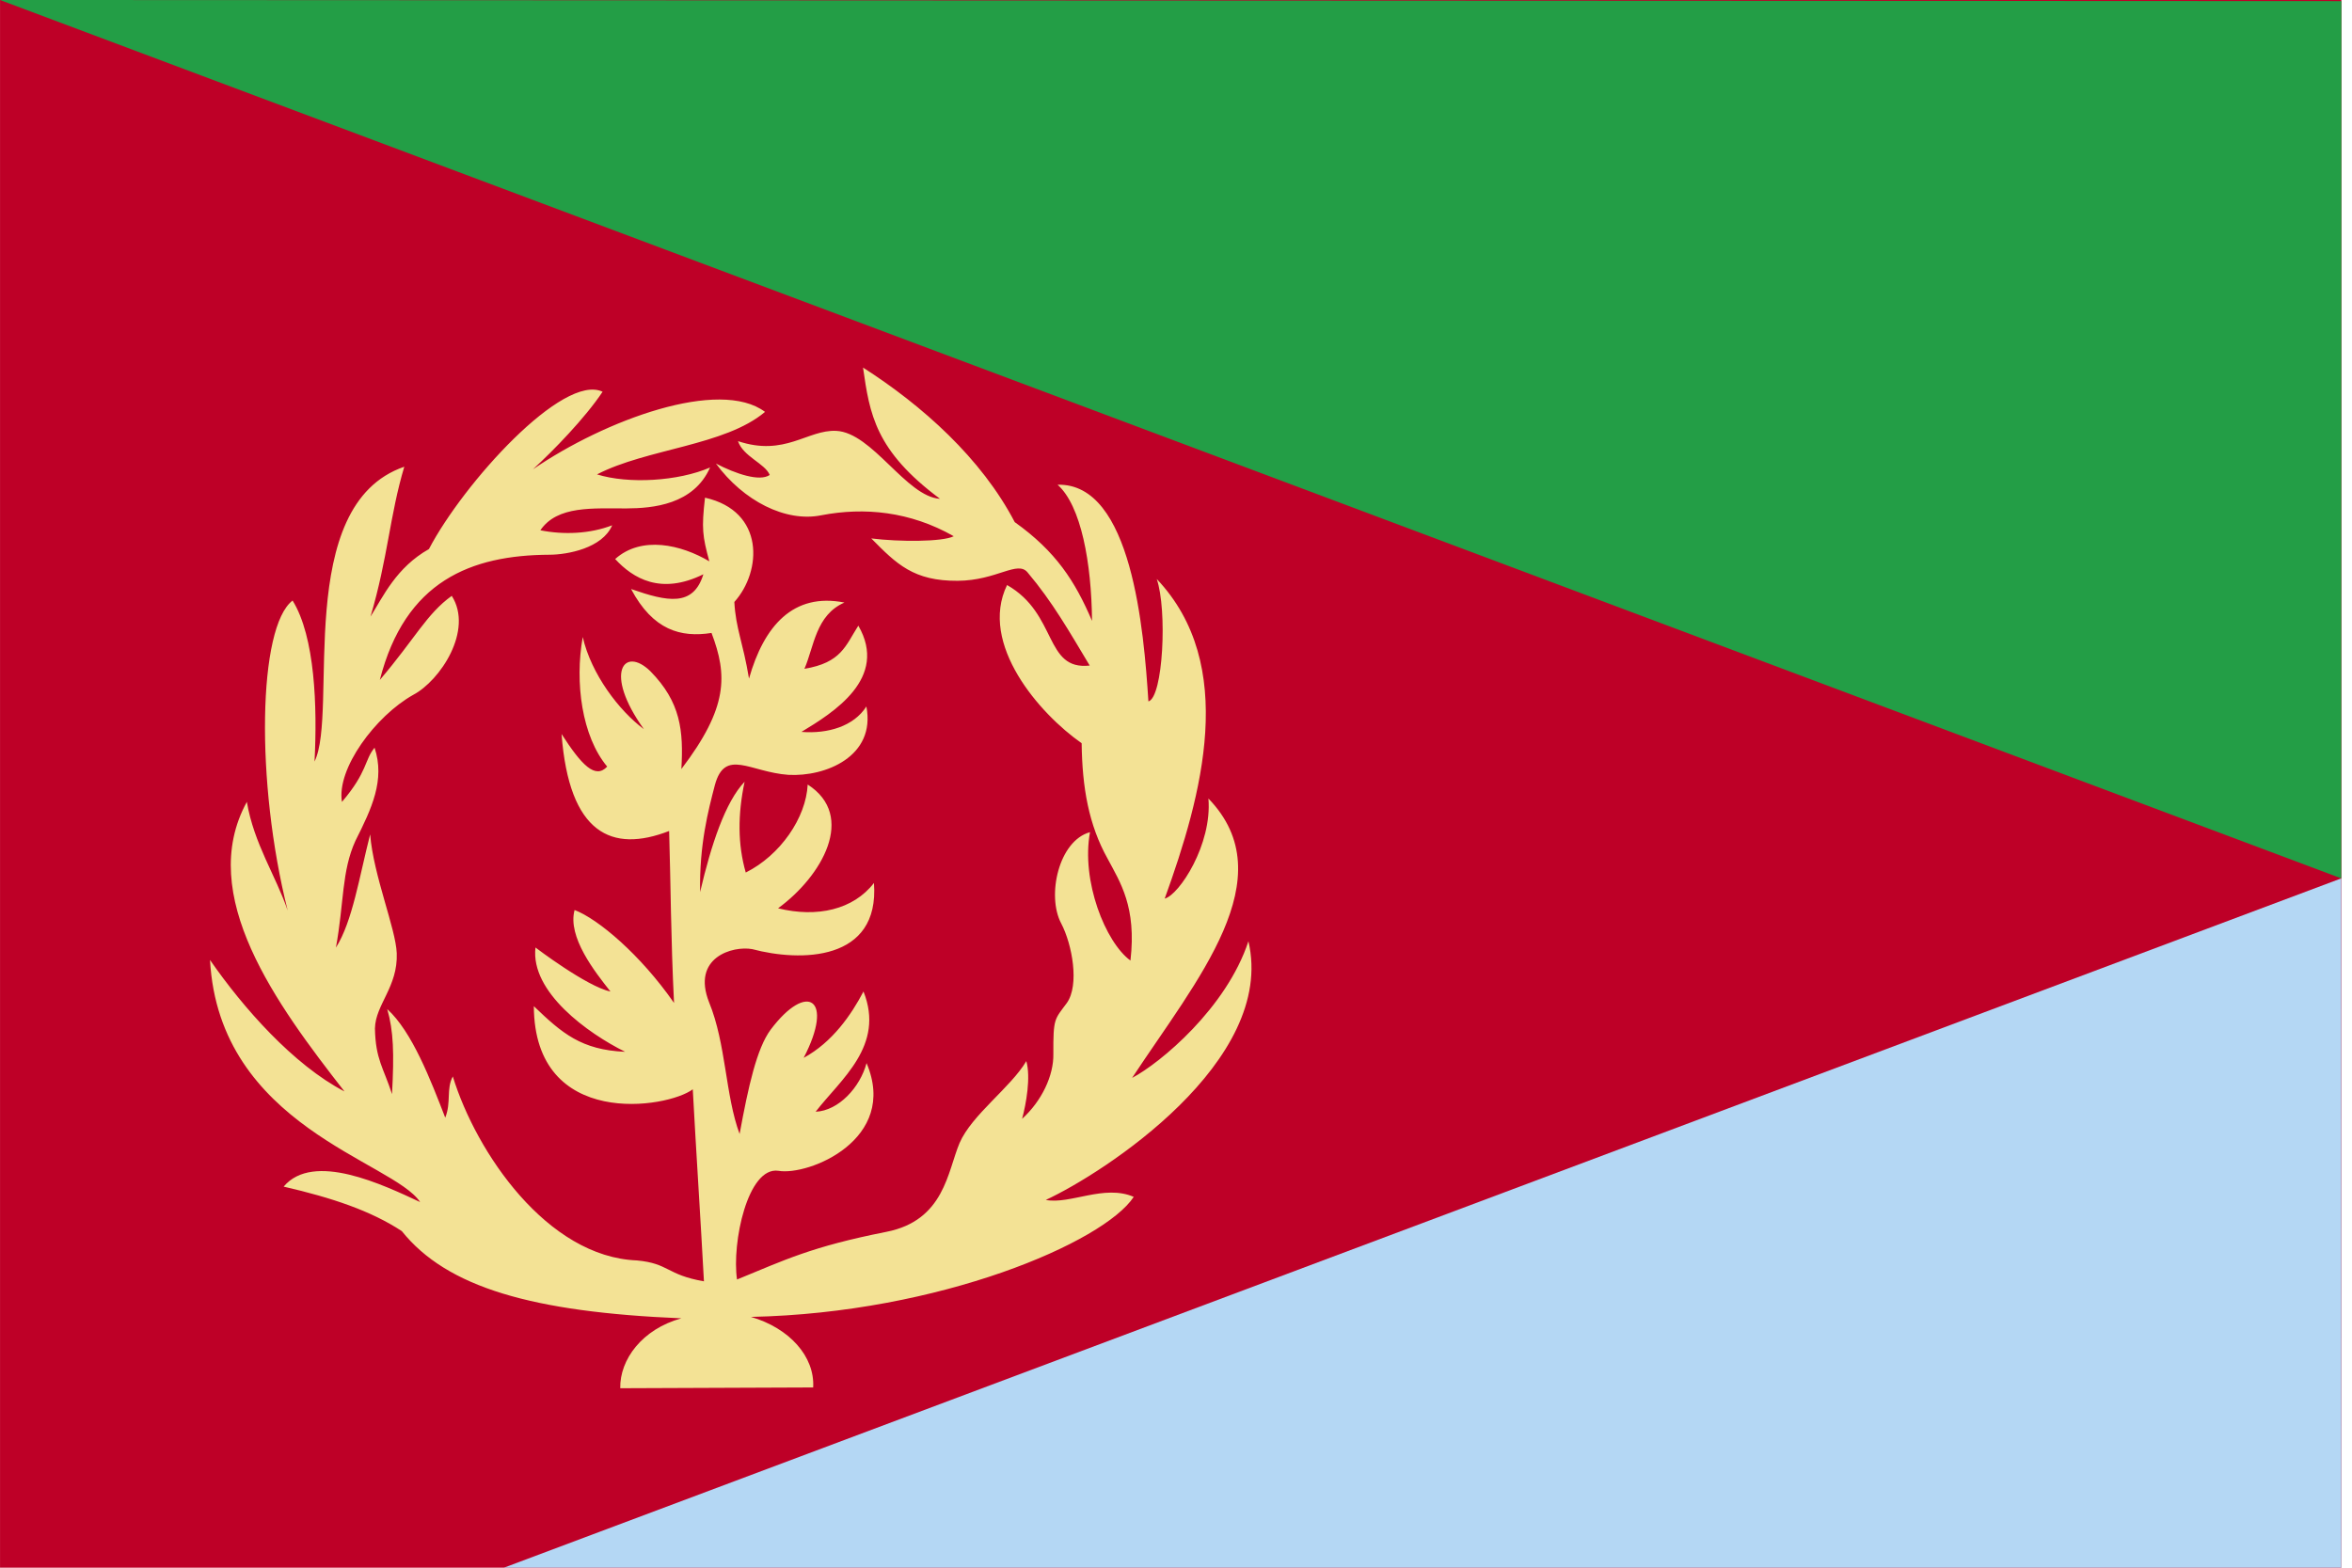 <?xml version="1.0" encoding="UTF-8" standalone="no"?>
<!-- Created with Sodipodi ("http://www.sodipodi.com/") -->

<!--

<rdf:RDF xmlns="http://web.resource.org/cc/"
    xmlns:dc="http://purl.org/dc/elements/1.1/"
    xmlns:rdf="http://www.w3.org/1999/02/22-rdf-syntax-ns#">
<Work rdf:about="">
   <dc:title>SVG graphic of Eritrea's Flag</dc:title>
   <dc:rights><Agent>
      <dc:title>Andrew Duhan</dc:title>
   </Agent></dc:rights>
   <license rdf:resource="http://web.resource.org/cc/PublicDomain" />
</Work>

<License rdf:about="http://web.resource.org/cc/PublicDomain">
   <permits rdf:resource="http://web.resource.org/cc/Reproduction" />
   <permits rdf:resource="http://web.resource.org/cc/Distribution" />
   <permits rdf:resource="http://web.resource.org/cc/DerivativeWorks" />
</License>

</rdf:RDF>

-->

<svg
   xmlns:dc="http://purl.org/dc/elements/1.1/"
   xmlns:cc="http://creativecommons.org/ns#"
   xmlns:rdf="http://www.w3.org/1999/02/22-rdf-syntax-ns#"
   xmlns:svg="http://www.w3.org/2000/svg"
   xmlns="http://www.w3.org/2000/svg"
   xmlns:sodipodi="http://sodipodi.sourceforge.net/DTD/sodipodi-0.dtd"
   xmlns:inkscape="http://www.inkscape.org/namespaces/inkscape"
   id="svg678"
   sodipodi:version="0.32"
   width="135"
   height="90"
   sodipodi:docname="er.svg"
   version="1.1"
   inkscape:version="0.48.1 r9760">
  <sodipodi:namedview
     id="base"
     showgrid="false"
     inkscape:zoom="0.5248"
     inkscape:cx="70.503049"
     inkscape:cy="156.25"
     inkscape:window-width="1280"
     inkscape:window-height="746"
     inkscape:window-x="0"
     inkscape:window-y="24"
     inkscape:window-maximized="1"
     inkscape:current-layer="svg678" />
  <defs
     id="defs680">
    <clipPath
       id="clipPath5277"
       clipPathUnits="userSpaceOnUse">
      <rect
         y="0"
         width="512"
         style="fill:#000000;fill-opacity:0.67;stroke:none"
         x="0"
         height="512"
         id="rect5279" />
    </clipPath>
  </defs>
  <g transform="scale(0.21)">
  <g
     id="flag"
     inkscape:label="#g8520">
    <g
       transform="matrix(1.082,0,0,0.938,97.387,0)"
       id="g5244">
      <rect
         y="0"
         x="-90"
         height="512"
         width="591.454"
         id="rect686"
         style="font-size:12px;fill:#be0027;fill-opacity:1;fill-rule:evenodd;stroke-width:1pt" />
      <path
         inkscape:connector-curvature="0"
         id="path684"
         d="M -90,512 501.454,511.679 501.417,255.998 -90,512 z"
         style="fill:#b4d7f4;fill-opacity:1;fill-rule:evenodd;stroke:none" />
      <path
         inkscape:connector-curvature="0"
         id="path685"
         d="M -90,4.142434e-4 501.454,0.321 501.417,256 -90,4.142434e-4 z"
         style="fill:#239e46;fill-opacity:1;fill-rule:evenodd;stroke:none" />
    </g>
    <path
       style="fill:#f3e295;fill-opacity:1;fill-rule:evenodd;stroke:none"
       d="m 186.226,360.401 c -10.713,2.958 -16.854,11.269 -16.697,19.111 l 52.731,-0.212 c 0.474,-8.426 -6.458,-16.219 -17.012,-19.288 51.628,-1.067 96.479,-20.405 104.629,-32.814 -8.065,-3.5 -17.391,2.133 -24.039,0.837 15.784,-7.295 63.073,-37.903 55.384,-70.717 -5.976,18.226 -24.081,33.306 -31.791,37.354 17.665,-26.823 41.786,-54.749 20.859,-76.374 1.057,12.533 -7.964,26.327 -11.949,27.364 10.247,-28.341 20.024,-63.926 -2.178,-87.383 2.916,8.479 1.738,32.396 -2.276,33.471 -1.236,-19.272 -4.525,-59.808 -24.821,-59.232 6.446,5.738 9.267,21.401 9.41,37.221 -4.625,-10.838 -9.882,-18.998 -21.125,-27.001 -9.096,-17.443 -25.279,-31.896 -41.464,-42.25 1.817,12.697 3.321,22.714 21.048,35.883 -9.243,-0.575 -18.484,-18.097 -28.362,-18.582 -7.858,-0.379 -14.024,7.12 -26.863,2.805 1.422,4.238 7.412,6.116 8.676,9.251 -2.75,1.899 -9.279,-0.296 -14.707,-3.123 7.466,10.17 19.036,16.151 28.858,14.132 11.681,-2.246 24.204,-1.059 36.149,5.738 -3.051,1.567 -14.925,1.557 -22.545,0.603 6.926,7.013 11.572,11.66 23.615,11.584 10.757,-0.07 16.397,-5.738 19.159,-2.228 6.747,7.995 11.287,15.985 16.931,25.398 -12.467,1.377 -8.709,-14.1 -22.593,-22.016 -7.801,16.147 8.973,35.288 20.391,43.244 0.153,12.136 1.928,22.29 7.075,31.531 3.47,6.515 7.956,13.183 6.265,27.886 -6.835,-4.978 -13.515,-21.768 -11.058,-35.096 -8.555,2.333 -11.9,17.377 -7.868,24.95 3.012,5.765 5.023,16.798 1.549,21.73 -3.385,4.595 -3.74,4.081 -3.696,13.943 0.121,5.902 -3.176,12.88 -8.545,17.746 1.121,-4.158 2.399,-11.312 1.157,-15.784 -4.244,7.2 -14.893,14.651 -18.246,22.391 -3.293,7.759 -4.127,21.198 -20.062,24.297 -20.5,4.069 -27.575,7.622 -40.766,13.019 -1.464,-10.019 2.918,-30.912 11.295,-29.721 8.18,1.456 32.981,-8.545 24.109,-29.438 -1.752,6.585 -7.598,13.011 -13.917,13.296 6.827,-8.858 19.012,-18.03 13.078,-32.872 -3.299,6.309 -8.487,13.88 -16.354,18.141 8.434,-16.163 0.98,-20.998 -9.035,-7.686 -3.783,5.136 -6.067,15.427 -8.471,28.497 -3.934,-10.63 -3.674,-24.623 -8.335,-35.985 -4.869,-12.287 6.462,-15.532 11.796,-14.546 13.058,3.486 34.88,3.484 33.259,-18.088 -5.64,7.297 -15.53,9.551 -26.21,6.924 11.995,-8.759 21.466,-25.234 8.1,-33.836 -0.446,9.122 -7.505,19.349 -16.929,24.059 -2.206,-7.696 -2.206,-15.864 -0.315,-24.819 -5.263,5.539 -9.106,17.064 -12.162,30.166 -0.23,-12.951 2.22,-22.282 4.037,-29.249 2.754,-10.176 9.6,-3.555 20.079,-2.805 10.092,0.573 23.986,-5.005 21.331,-18.689 -3.446,5.414 -10.519,7.521 -17.746,6.948 8.7,-5.271 23.859,-14.637 15.546,-29.043 -3.492,5.456 -4.623,10.124 -14.731,11.797 2.647,-6.089 3.087,-14.699 10.933,-18.111 -13.995,-2.787 -22.008,6.398 -26.081,20.782 -1.651,-9.973 -3.617,-13.644 -4.008,-20.94 7.565,-8.402 8.358,-24.839 -8.021,-28.515 -0.972,8.479 -0.684,10.499 1.18,17.403 -7.688,-4.567 -18.524,-7.087 -25.738,-0.629 4.888,5.275 12.453,9.918 24.113,4.166 -2.754,9.011 -9.918,7.468 -19.762,4.033 6.017,11.302 13.61,13.31 21.99,12.007 4.388,11.568 4.581,20.357 -8.241,37.203 0.593,-10.469 -0.151,-18.268 -8.469,-26.732 -7.128,-6.981 -12.921,0.298 -1.782,15.818 -6.757,-4.976 -14.405,-15.076 -16.707,-25.174 -2.228,12.475 -0.222,27.178 6.684,35.421 -3.266,3.49 -6.981,-0.371 -12.475,-8.91 2.079,27.327 13.737,32.6 29.406,26.509 0.446,14.999 0.446,28.888 1.337,47.007 -9.136,-13.142 -20.718,-22.946 -27.18,-25.396 -2.004,7.352 5.571,16.929 9.803,22.276 -6.46,-1.337 -20.496,-12.029 -20.496,-12.029 -1.411,12.179 14.334,23.466 24.506,28.515 -11.955,-0.52 -17.23,-5.049 -24.952,-12.475 0.149,33.788 36.608,27.92 43.442,22.722 0.891,16.635 2.161,35.864 3.053,52.499 -10.307,-1.799 -9.497,-4.898 -18.316,-5.714 -24.478,-0.954 -43.895,-29.384 -50.325,-50.297 -1.845,3.442 -0.381,7.043 -2.069,11.271 -3.974,-10.265 -9.051,-23.522 -15.86,-29.692 1.734,5.984 1.918,12.066 1.315,23.25 -2.337,-7.247 -4.511,-9.469 -4.668,-17.976 0.149,-6.531 6.301,-11.35 5.96,-20.536 -0.252,-6.706 -6.37,-21.242 -7.269,-32.495 -2.962,11.582 -4.821,23.791 -9.358,30.961 2.254,-12.368 1.532,-20.903 5.345,-29.227 4.406,-8.763 8.152,-16.586 5.218,-25.43 -2.813,3.416 -1.845,6.519 -8.912,14.818 -1.535,-9.025 9.138,-23.47 19.496,-29.277 7.305,-3.849 16.514,-17.617 10.515,-27.053 -6.87,4.934 -9.955,11.6 -19.659,22.99 6.922,-27.059 24.908,-34.138 46.44,-34.231 4.765,-0.022 14.37,-1.742 17.066,-8.047 -6.069,2.343 -13.245,2.641 -19.631,1.363 4.648,-6.823 14.435,-5.936 23.555,-5.976 7.154,-0.034 18.322,-1.004 22.837,-11.193 -8.727,3.781 -22.337,4.567 -30.906,1.889 13.628,-7.061 34.975,-7.821 45.924,-17.088 -12.479,-9.313 -43.706,2.17 -63.43,15.697 5.513,-5.041 14.225,-13.983 19.032,-21.202 -10.787,-5.172 -38.068,25.051 -47.466,43.008 -8.926,5.041 -12.497,12.943 -15.963,18.457 4.757,-16.072 5.261,-27.735 9.229,-40.97 -30.599,10.533 -17.88,67.069 -24.536,80.595 0.783,-14.933 0.149,-34.116 -5.999,-44.008 -9.425,7.19 -10.185,49.509 -1.337,84.74 -3.195,-9.428 -9.226,-18.23 -11.161,-29.705 -13.949,25.44 8.177,55.453 26.678,79.161 -13.928,-7.255 -27.7,-22.859 -36.746,-35.941 2.497,45.533 50.046,54.993 57.427,66.184 -10.019,-4.664 -29.173,-13.892 -37.301,-4.222 13.232,3.055 23.786,6.585 32.291,12.16 12.34,15.407 35.707,22.145 76.403,23.847 z"
       id="path687"
       sodipodi:nodetypes="cccccccccccccccccscccsccsccccsccscsccsscsccccscsscccccccsccccccccccccccccccccccccccccscccccsccsccsccsccscccccccccccccccccc"
       inkscape:connector-curvature="0" />
  </g>
</g>
</svg>
